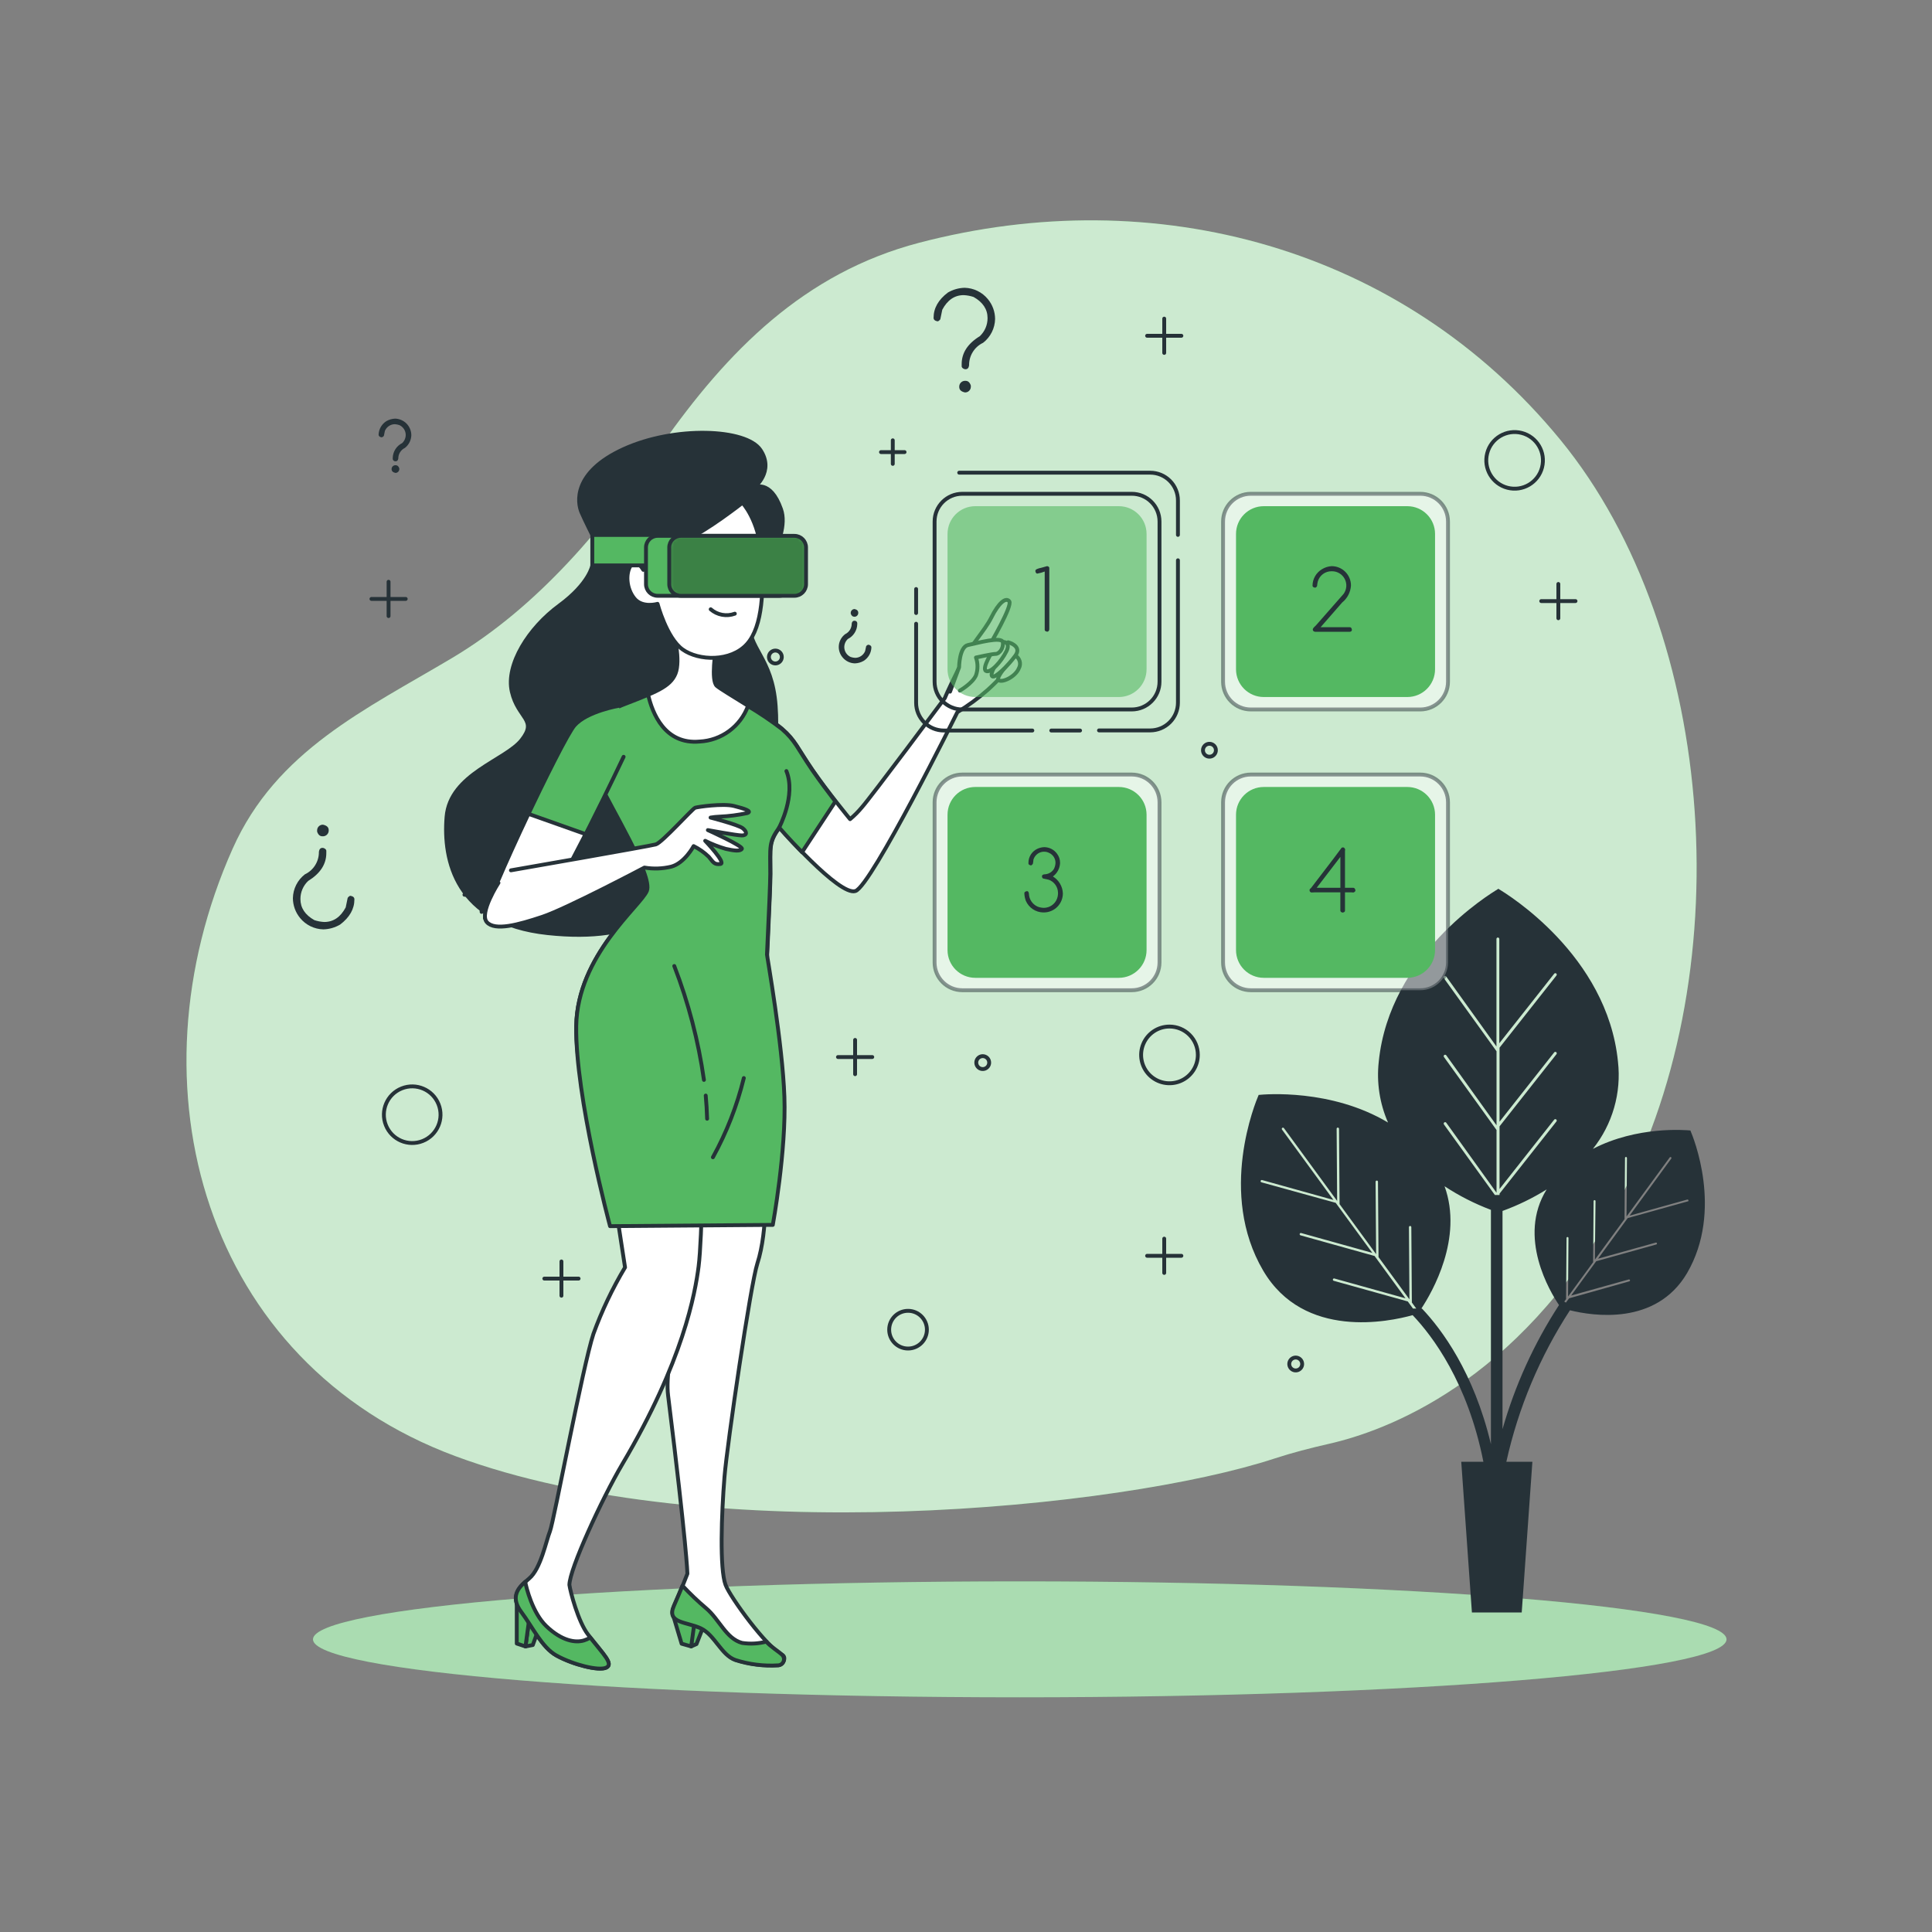 <svg width="500" height="500" viewBox="0 0 500 500" fill="none" xmlns="http://www.w3.org/2000/svg">
<rect x="0" y="0" width="500" height="500" fill="#808080" stroke="none"/>
<path d="M329.78 377.48C334.43 375.96 339.16 374.74 343.92 373.66C358.5 370.36 392.56 358.01 417.83 312.84C450.83 253.84 444.83 163.84 403.83 113.84C362.83 63.84 298.83 46.84 237.83 62.84C208.1 70.64 188.28 90.84 171.16 115.23C156.24 136.46 139.46 156.93 116.88 170.36C94.51 183.67 71.53 194.28 60.24 219.57C32.75 281.1 52.84 352.7 117.83 376.84C183.41 401.2 290.24 390.45 329.78 377.48Z" fill="#54B862"/>
<path opacity="0.7" d="M329.78 377.48C334.43 375.96 339.16 374.74 343.92 373.66C358.5 370.36 392.56 358.01 417.83 312.84C450.83 253.84 444.83 163.84 403.83 113.84C362.83 63.84 298.83 46.84 237.83 62.84C208.1 70.64 188.28 90.84 171.16 115.23C156.24 136.46 139.46 156.93 116.88 170.36C94.51 183.67 71.53 194.28 60.24 219.57C32.75 281.1 52.84 352.7 117.83 376.84C183.41 401.2 290.24 390.45 329.78 377.48Z" fill="white"/>
<path d="M263.91 439.26C364.928 439.26 446.82 432.544 446.82 424.26C446.82 415.976 364.928 409.26 263.91 409.26C162.892 409.26 81 415.976 81 424.26C81 432.544 162.892 439.26 263.91 439.26Z" fill="#54B862"/>
<path opacity="0.5" d="M263.91 439.26C364.928 439.26 446.82 432.544 446.82 424.26C446.82 415.976 364.928 409.26 263.91 409.26C162.892 409.26 81 415.976 81 424.26C81 432.544 162.892 439.26 263.91 439.26Z" fill="white"/>
<path d="M437.49 292.62V292.57C436.27 292.45 423.71 291.37 412.24 297.33C414.75 294.18 416.615 290.566 417.729 286.695C418.842 282.825 419.183 278.772 418.73 274.77C415.97 247.1 389.85 231.26 387.84 230.07V230H387.78H387.71V230.07C385.71 231.26 359.59 247.07 356.82 274.77C356.225 280.136 357.053 285.565 359.22 290.51C344.51 281.72 327.36 283.2 325.78 283.36H325.72V283.41C324.95 285.2 315.13 308.79 326.92 328.85C337.47 346.78 359.58 342.04 365.59 340.36C370.64 345.66 379.83 357.72 383.9 378.31H378.17L380.93 417.31H393.82L396.58 378.31H389.84C392.931 364.359 398.506 351.077 406.3 339.1C412.3 340.59 428.59 343.1 436.61 329.48C446.08 313.22 438.12 294.07 437.49 292.62ZM387.32 292.47L373.69 273.55C373.662 273.51 373.642 273.465 373.631 273.417C373.62 273.369 373.619 273.32 373.627 273.271C373.636 273.223 373.653 273.177 373.68 273.135C373.706 273.094 373.74 273.058 373.78 273.03C373.82 273.002 373.865 272.982 373.913 272.971C373.961 272.96 374.01 272.959 374.059 272.967C374.107 272.976 374.153 272.993 374.194 273.02C374.236 273.046 374.272 273.08 374.3 273.12L387.3 291.23V272.07L373.67 253.15C373.615 253.069 373.593 252.969 373.61 252.872C373.627 252.775 373.681 252.688 373.76 252.63C373.8 252.601 373.845 252.581 373.893 252.57C373.941 252.559 373.99 252.558 374.039 252.566C374.087 252.574 374.133 252.592 374.175 252.619C374.216 252.645 374.252 252.68 374.28 252.72L387.28 270.83V243C387.28 242.902 387.319 242.808 387.388 242.738C387.458 242.669 387.552 242.63 387.65 242.63C387.747 242.633 387.84 242.672 387.909 242.741C387.978 242.81 388.017 242.903 388.02 243V270L402.22 252C402.281 251.922 402.371 251.871 402.469 251.859C402.567 251.847 402.667 251.874 402.745 251.935C402.823 251.996 402.874 252.086 402.886 252.184C402.898 252.282 402.871 252.382 402.81 252.46L388.08 271.14V290.3L402.22 272.36C402.25 272.321 402.288 272.289 402.33 272.265C402.373 272.24 402.42 272.225 402.469 272.219C402.518 272.213 402.567 272.216 402.615 272.229C402.662 272.243 402.706 272.265 402.745 272.295C402.784 272.325 402.816 272.363 402.84 272.405C402.865 272.448 402.88 272.495 402.886 272.544C402.892 272.593 402.889 272.642 402.876 272.69C402.862 272.737 402.84 272.781 402.81 272.82L388.08 291.5V307.71L402.22 289.77C402.25 289.732 402.288 289.7 402.33 289.676C402.373 289.653 402.419 289.638 402.468 289.632C402.516 289.627 402.565 289.631 402.611 289.644C402.658 289.657 402.702 289.68 402.74 289.71C402.816 289.771 402.866 289.859 402.879 289.956C402.892 290.053 402.867 290.151 402.81 290.23L388.08 308.91V309.26H386.87L373.69 291C373.635 290.919 373.613 290.819 373.63 290.722C373.647 290.625 373.701 290.538 373.78 290.48C373.82 290.451 373.865 290.431 373.913 290.42C373.961 290.409 374.01 290.408 374.059 290.416C374.107 290.424 374.153 290.442 374.195 290.469C374.236 290.495 374.272 290.53 374.3 290.57L387.3 308.68V292.48L387.32 292.47ZM365.68 338.65L364.33 336.81L345.17 331.47C345.09 331.449 345.023 331.397 344.981 331.326C344.94 331.254 344.929 331.17 344.95 331.09C344.971 331.01 345.023 330.943 345.094 330.901C345.166 330.86 345.25 330.849 345.33 330.87L363.74 336L355.74 325.05L336.57 319.7C336.531 319.69 336.494 319.672 336.462 319.647C336.43 319.622 336.403 319.59 336.384 319.555C336.364 319.519 336.352 319.48 336.348 319.44C336.344 319.4 336.348 319.359 336.36 319.32C336.383 319.242 336.436 319.177 336.507 319.137C336.578 319.098 336.662 319.088 336.74 319.11L355.15 324.24L345.68 311.29L326.52 306C326.475 305.996 326.432 305.982 326.393 305.959C326.354 305.936 326.321 305.905 326.295 305.868C326.269 305.831 326.252 305.788 326.244 305.744C326.237 305.699 326.239 305.654 326.251 305.61C326.263 305.567 326.284 305.526 326.313 305.492C326.342 305.457 326.378 305.43 326.419 305.411C326.46 305.391 326.504 305.382 326.549 305.381C326.594 305.381 326.639 305.391 326.68 305.41L345.09 310.54L331.78 292.33C331.732 292.262 331.713 292.178 331.726 292.096C331.739 292.014 331.783 291.94 331.85 291.89C331.916 291.843 331.999 291.824 332.079 291.837C332.16 291.85 332.232 291.894 332.28 291.96L346.05 310.8L345.92 292.13C345.919 292.09 345.925 292.05 345.94 292.012C345.954 291.975 345.976 291.94 346.004 291.911C346.032 291.882 346.066 291.859 346.103 291.844C346.14 291.828 346.18 291.82 346.22 291.82C346.262 291.819 346.303 291.826 346.342 291.841C346.38 291.856 346.416 291.878 346.446 291.907C346.476 291.936 346.499 291.971 346.515 292.009C346.532 292.047 346.54 292.088 346.54 292.13L346.68 311.63L356.14 324.57L356 305.84C356 305.758 356.033 305.679 356.091 305.621C356.149 305.563 356.228 305.53 356.31 305.53C356.35 305.529 356.39 305.535 356.428 305.55C356.465 305.564 356.5 305.586 356.529 305.614C356.558 305.642 356.581 305.676 356.596 305.713C356.612 305.75 356.62 305.79 356.62 305.83L356.76 325.33L364.76 336.27L364.63 317.59C364.63 317.508 364.663 317.429 364.721 317.371C364.779 317.313 364.858 317.28 364.94 317.28C365.022 317.28 365.101 317.313 365.159 317.371C365.217 317.429 365.25 317.508 365.25 317.59L365.39 337.09L366.53 338.66L365.68 338.65ZM367.85 338.65C370.65 334.4 378.72 320.43 373.85 307C377.613 309.473 381.637 311.522 385.85 313.11V373.74C381.43 355.16 373.09 344 368 338.65H367.85ZM388.85 370V313.39C392.845 311.939 396.676 310.072 400.28 307.82C392.59 320.15 401.2 334.39 403.47 337.75C396.995 347.705 392.053 358.576 388.81 370H388.85ZM436.8 310.91L421.25 315.24L413.57 325.75L428.51 321.59C428.574 321.571 428.642 321.579 428.7 321.611C428.758 321.643 428.801 321.696 428.82 321.76C428.835 321.825 428.825 321.893 428.792 321.951C428.758 322.009 428.704 322.051 428.64 322.07L413.09 326.41L406.6 335.29L421.53 331.12C421.595 331.104 421.663 331.115 421.721 331.148C421.779 331.182 421.821 331.236 421.84 331.3C421.849 331.332 421.852 331.365 421.848 331.397C421.845 331.43 421.835 331.461 421.819 331.49C421.803 331.519 421.782 331.544 421.756 331.565C421.731 331.585 421.701 331.601 421.67 331.61L406.08 336L405.26 337.11C405.11 337.03 404.97 336.94 404.83 336.85L405.3 336.21L405.42 320.39C405.42 320.324 405.446 320.26 405.493 320.213C405.54 320.166 405.604 320.14 405.67 320.14C405.736 320.14 405.8 320.166 405.847 320.213C405.894 320.26 405.92 320.324 405.92 320.39L405.81 335.54L412.3 326.66L412.42 310.84C412.42 310.774 412.446 310.71 412.493 310.663C412.54 310.616 412.604 310.59 412.67 310.59C412.736 310.59 412.8 310.616 412.847 310.663C412.894 310.71 412.92 310.774 412.92 310.84L412.75 326L420.43 315.5L420.55 299.67C420.55 299.604 420.576 299.54 420.623 299.493C420.67 299.446 420.734 299.42 420.8 299.42C420.867 299.423 420.931 299.451 420.977 299.5C421.024 299.548 421.05 299.613 421.05 299.68L420.94 314.83L432.12 299.54C432.14 299.514 432.164 299.492 432.193 299.475C432.221 299.458 432.252 299.447 432.285 299.443C432.317 299.438 432.35 299.44 432.382 299.448C432.414 299.456 432.444 299.47 432.47 299.49C432.496 299.51 432.518 299.534 432.535 299.563C432.552 299.591 432.563 299.622 432.567 299.655C432.572 299.687 432.57 299.72 432.562 299.752C432.554 299.784 432.54 299.814 432.52 299.84L421.72 314.62L436.66 310.45C436.725 310.433 436.794 310.442 436.852 310.476C436.91 310.51 436.953 310.565 436.97 310.63C436.987 310.695 436.978 310.764 436.944 310.822C436.91 310.88 436.855 310.923 436.79 310.94L436.8 310.91Z" fill="#263238"/>
<path d="M124.64 227.13V236" stroke="#263238" stroke-linecap="round" stroke-linejoin="round"/>
<path d="M129.07 231.56H120.2" stroke="#263238" stroke-linecap="round" stroke-linejoin="round"/>
<path d="M403.3 151.13V160" stroke="#263238" stroke-linecap="round" stroke-linejoin="round"/>
<path d="M407.74 155.56H398.87" stroke="#263238" stroke-linecap="round" stroke-linejoin="round"/>
<path d="M221.3 269.13V278" stroke="#263238" stroke-linecap="round" stroke-linejoin="round"/>
<path d="M225.74 273.56H216.87" stroke="#263238" stroke-linecap="round" stroke-linejoin="round"/>
<path d="M301.3 82.46V91.33" stroke="#263238" stroke-linecap="round" stroke-linejoin="round"/>
<path d="M305.74 86.9H296.87" stroke="#263238" stroke-linecap="round" stroke-linejoin="round"/>
<path d="M301.3 320.56V329.43" stroke="#263238" stroke-linecap="round" stroke-linejoin="round"/>
<path d="M305.74 325H296.87" stroke="#263238" stroke-linecap="round" stroke-linejoin="round"/>
<path d="M231.05 113.95V120.05" stroke="#263238" stroke-linecap="round" stroke-linejoin="round"/>
<path d="M234.1 117H228" stroke="#263238" stroke-linecap="round" stroke-linejoin="round"/>
<path d="M100.56 150.56V159.44" stroke="#263238" stroke-linecap="round" stroke-linejoin="round"/>
<path d="M105 155H96.13" stroke="#263238" stroke-linecap="round" stroke-linejoin="round"/>
<path d="M145.3 326.46V335.33" stroke="#263238" stroke-linecap="round" stroke-linejoin="round"/>
<path d="M149.74 330.9H140.87" stroke="#263238" stroke-linecap="round" stroke-linejoin="round"/>
<path d="M399.077 120.973C400.088 117.053 397.73 113.055 393.81 112.045C389.89 111.034 385.892 113.392 384.882 117.312C383.871 121.232 386.229 125.229 390.149 126.24C394.069 127.251 398.066 124.893 399.077 120.973Z" stroke="#263238" stroke-linecap="round" stroke-linejoin="round"/>
<path d="M310 273C310.002 274.453 309.573 275.873 308.767 277.082C307.961 278.29 306.815 279.233 305.474 279.789C304.132 280.346 302.655 280.492 301.231 280.209C299.806 279.927 298.497 279.227 297.47 278.2C296.443 277.173 295.744 275.864 295.461 274.439C295.178 273.015 295.324 271.538 295.881 270.196C296.438 268.855 297.38 267.709 298.588 266.903C299.797 266.097 301.218 265.668 302.67 265.67C304.614 265.67 306.479 266.442 307.853 267.817C309.228 269.192 310 271.056 310 273Z" stroke="#263238" stroke-linecap="round" stroke-linejoin="round"/>
<path d="M109.394 295.293C113.155 293.793 114.987 289.529 113.486 285.769C111.986 282.009 107.722 280.177 103.962 281.677C100.202 283.177 98.37 287.441 99.87 291.201C101.37 294.961 105.634 296.793 109.394 295.293Z" stroke="#263238" stroke-linecap="round" stroke-linejoin="round"/>
<path d="M235 349C237.695 349 239.88 346.815 239.88 344.12C239.88 341.425 237.695 339.24 235 339.24C232.305 339.24 230.12 341.425 230.12 344.12C230.12 346.815 232.305 349 235 349Z" stroke="#263238" stroke-linecap="round" stroke-linejoin="round"/>
<path d="M314.67 194.16C314.67 194.49 314.572 194.813 314.389 195.088C314.205 195.362 313.944 195.576 313.639 195.703C313.334 195.829 312.998 195.862 312.674 195.798C312.35 195.733 312.053 195.574 311.819 195.341C311.586 195.107 311.427 194.81 311.362 194.486C311.298 194.162 311.331 193.826 311.457 193.521C311.584 193.216 311.798 192.955 312.072 192.771C312.347 192.588 312.67 192.49 313 192.49C313.22 192.489 313.438 192.531 313.641 192.614C313.844 192.698 314.029 192.821 314.184 192.976C314.339 193.131 314.462 193.316 314.546 193.519C314.629 193.723 314.671 193.94 314.67 194.16Z" stroke="#263238" stroke-linecap="round" stroke-linejoin="round"/>
<path d="M202.33 170.16C202.297 170.579 202.108 170.971 201.799 171.257C201.491 171.542 201.086 171.701 200.665 171.701C200.244 171.701 199.839 171.542 199.531 171.257C199.222 170.971 199.033 170.579 199 170.16C198.982 169.93 199.012 169.7 199.088 169.482C199.163 169.265 199.283 169.065 199.439 168.897C199.596 168.728 199.785 168.593 199.996 168.501C200.207 168.408 200.435 168.361 200.665 168.361C200.895 168.361 201.123 168.408 201.334 168.501C201.545 168.593 201.734 168.728 201.891 168.897C202.047 169.065 202.167 169.265 202.242 169.482C202.318 169.7 202.348 169.93 202.33 170.16Z" stroke="#263238" stroke-linecap="round" stroke-linejoin="round"/>
<path d="M256 275C256 275.33 255.902 275.653 255.719 275.928C255.535 276.202 255.274 276.416 254.969 276.543C254.664 276.669 254.328 276.702 254.004 276.638C253.68 276.573 253.383 276.414 253.149 276.181C252.916 275.947 252.757 275.65 252.692 275.326C252.628 275.002 252.661 274.666 252.787 274.361C252.914 274.056 253.128 273.795 253.402 273.611C253.677 273.428 254 273.33 254.33 273.33C254.549 273.33 254.767 273.373 254.969 273.457C255.172 273.541 255.356 273.664 255.511 273.819C255.666 273.974 255.789 274.158 255.873 274.361C255.957 274.564 256 274.781 256 275Z" stroke="#263238" stroke-linecap="round" stroke-linejoin="round"/>
<path d="M337 353C337 353.33 336.902 353.653 336.719 353.928C336.535 354.202 336.274 354.416 335.969 354.543C335.664 354.669 335.328 354.702 335.004 354.638C334.68 354.573 334.383 354.414 334.149 354.181C333.916 353.947 333.757 353.65 333.692 353.326C333.628 353.002 333.661 352.666 333.787 352.361C333.914 352.056 334.128 351.795 334.402 351.611C334.677 351.428 335 351.33 335.33 351.33C335.773 351.33 336.198 351.506 336.511 351.819C336.824 352.132 337 352.557 337 353Z" stroke="#263238" stroke-linecap="round" stroke-linejoin="round"/>
<path d="M249.65 74.48C250.801 74.506 251.934 74.781 252.969 75.284C254.005 75.788 254.919 76.51 255.65 77.4C256.856 78.846 257.521 80.667 257.53 82.55C257.505 83.743 257.214 84.915 256.678 85.981C256.142 87.047 255.374 87.979 254.43 88.71C253.326 89.232 252.396 90.061 251.752 91.099C251.108 92.137 250.777 93.339 250.8 94.56C250.7 95.24 250.39 95.56 249.88 95.56C249.37 95.56 248.88 95.17 248.88 94.8V94.22C248.88 91.33 250.44 88.93 253.58 87C254.215 86.397 254.72 85.671 255.064 84.867C255.408 84.062 255.583 83.195 255.58 82.32C255.58 80.04 254.37 78.22 251.97 76.86C251.143 76.583 250.281 76.421 249.41 76.38C247.05 76.38 245.2 77.64 243.86 80.16L243.35 82.64C243.08 82.99 242.83 83.16 242.61 83.16C241.91 83.02 241.61 82.71 241.61 82.25C241.61 79.75 242.843 77.57 245.31 75.71C246.629 74.938 248.122 74.515 249.65 74.48ZM249.65 98.56H249.9C250.53 98.56 250.98 98.96 251.25 99.77V100.16C251.232 100.546 251.062 100.91 250.778 101.172C250.493 101.434 250.117 101.574 249.73 101.56C248.73 101.35 248.25 100.88 248.25 100.14C248.228 99.749 248.36 99.364 248.618 99.069C248.876 98.773 249.239 98.591 249.63 98.56H249.65Z" fill="#263238"/>
<path d="M83.67 240.52C82.518 240.493 81.385 240.217 80.35 239.711C79.314 239.205 78.4 238.482 77.67 237.59C76.471 236.141 75.81 234.321 75.8 232.44C75.825 231.247 76.116 230.075 76.652 229.009C77.189 227.943 77.957 227.011 78.9 226.28C80.005 225.759 80.936 224.93 81.58 223.892C82.224 222.854 82.554 221.651 82.53 220.43C82.63 219.75 82.94 219.43 83.45 219.43C83.96 219.43 84.45 219.82 84.45 220.19V220.77C84.45 223.66 82.88 226.06 79.75 227.99C79.115 228.593 78.61 229.319 78.266 230.123C77.923 230.928 77.747 231.795 77.75 232.67C77.75 234.957 78.953 236.777 81.36 238.13C82.187 238.407 83.049 238.569 83.92 238.61C86.28 238.61 88.13 237.35 89.47 234.83L89.98 232.36C90.25 232 90.5 231.83 90.72 231.83C91.42 231.97 91.72 232.28 91.72 232.75C91.72 235.237 90.487 237.413 88.02 239.28C86.699 240.057 85.202 240.484 83.67 240.52ZM83.67 216.43H83.42C82.79 216.43 82.34 216.03 82.07 215.22V214.83C82.088 214.444 82.258 214.08 82.543 213.818C82.827 213.556 83.203 213.416 83.59 213.43C84.59 213.64 85.07 214.11 85.07 214.85C85.092 215.241 84.96 215.626 84.702 215.921C84.444 216.217 84.081 216.399 83.69 216.43H83.67Z" fill="#263238"/>
<path d="M102.27 108.34C103.387 108.374 104.447 108.84 105.227 109.64C106.007 110.441 106.445 111.513 106.45 112.63C106.434 113.267 106.276 113.892 105.989 114.461C105.702 115.03 105.293 115.528 104.79 115.92C104.273 116.166 103.838 116.555 103.535 117.04C103.232 117.526 103.074 118.088 103.08 118.66C103.01 119.15 102.76 119.39 102.35 119.39C101.94 119.39 101.64 119.08 101.64 118.77V118.48C101.666 117.684 101.906 116.91 102.336 116.239C102.765 115.568 103.368 115.026 104.08 114.67C104.374 114.395 104.608 114.062 104.766 113.692C104.925 113.322 105.004 112.923 105 112.52C104.991 111.987 104.83 111.468 104.536 111.023C104.242 110.578 103.827 110.227 103.34 110.01C102.959 109.879 102.562 109.802 102.16 109.78C101.612 109.789 101.078 109.959 100.625 110.268C100.172 110.578 99.819 111.013 99.61 111.52L99.35 112.78C99.283 112.891 99.191 112.984 99.082 113.054C98.973 113.123 98.849 113.166 98.72 113.18C98.23 113.08 97.98 112.84 97.98 112.48C98.007 111.781 98.203 111.1 98.551 110.494C98.9 109.887 99.39 109.375 99.98 109C100.676 108.593 101.464 108.366 102.27 108.34ZM102.27 120.4H102.43C102.85 120.4 103.16 120.67 103.34 121.21V121.46C103.322 121.713 103.209 121.95 103.024 122.122C102.838 122.295 102.594 122.391 102.34 122.39C101.7 122.25 101.34 121.94 101.34 121.39C101.341 121.144 101.432 120.908 101.596 120.725C101.761 120.543 101.986 120.427 102.23 120.4H102.27Z" fill="#263238"/>
<path d="M221.24 171.68C220.627 171.666 220.025 171.519 219.474 171.25C218.923 170.981 218.437 170.595 218.05 170.12C217.686 169.688 217.413 169.187 217.249 168.646C217.085 168.106 217.033 167.537 217.096 166.976C217.158 166.415 217.335 165.872 217.614 165.381C217.893 164.89 218.27 164.461 218.72 164.12C219.236 163.872 219.671 163.481 219.972 162.994C220.273 162.506 220.429 161.943 220.42 161.37C220.5 160.88 220.74 160.64 221.16 160.64C221.58 160.64 221.86 160.95 221.86 161.27V161.56C221.835 162.356 221.596 163.131 221.166 163.802C220.736 164.473 220.133 165.015 219.42 165.37C219.127 165.646 218.894 165.979 218.735 166.349C218.577 166.719 218.497 167.118 218.5 167.52C218.513 168.052 218.675 168.57 218.969 169.014C219.262 169.458 219.675 169.81 220.16 170.03C220.541 170.158 220.938 170.232 221.34 170.25C221.889 170.241 222.422 170.071 222.875 169.762C223.329 169.452 223.681 169.017 223.89 168.51L224.16 167.25C224.224 167.139 224.314 167.045 224.422 166.975C224.53 166.906 224.652 166.863 224.78 166.85C225.27 166.96 225.52 167.19 225.52 167.55C225.496 168.249 225.301 168.932 224.952 169.538C224.604 170.145 224.112 170.657 223.52 171.03C222.826 171.432 222.042 171.655 221.24 171.68ZM221.24 159.61H221.09C220.66 159.61 220.35 159.34 220.17 158.8V158.55C220.188 158.297 220.301 158.06 220.487 157.888C220.672 157.715 220.917 157.619 221.17 157.62C221.8 157.76 222.12 158.08 222.12 158.62C222.12 158.859 222.035 159.091 221.879 159.273C221.723 159.454 221.507 159.574 221.27 159.61H221.24Z" fill="#263238"/>
<path d="M195.18 126.18C195.18 126.18 200.51 122.02 196.8 116.46C193.09 110.9 174.59 110.21 161.39 116.23C148.19 122.25 149.39 130.12 150.52 132.66C151.65 135.2 153.29 138.45 153.29 138.45V146.32C153.29 146.32 152.6 150.95 144.73 156.73C136.86 162.51 130.84 172 132.46 179C134.08 186 139.18 186.18 135.01 191.5C130.84 196.82 116.49 200.29 115.57 211.4C114.65 222.51 117.88 238.95 141.72 241.49C165.56 244.03 175.28 235.71 187.08 221.12C198.88 206.53 201.66 195.43 200.74 182.7C199.82 169.97 193.56 168.12 193.8 160.25C194.04 152.38 204.9 139.66 202.13 131.79C199.36 123.92 195.18 126.18 195.18 126.18Z" fill="#263238" stroke="#263238" stroke-linecap="round" stroke-linejoin="round"/>
<path d="M174.35 163.68C174.35 163.68 176.21 170.85 174.82 174.32C173.43 177.79 169.49 179.18 161.16 182.42C152.83 185.66 151.44 194.42 154.68 201.63C157.92 208.84 169.03 226.63 167.41 230.56C165.79 234.49 149.41 247.23 149.13 265.51C148.85 283.79 159.13 308.33 159.13 308.33H195.47C195.47 308.33 199.4 233.33 199.4 226.17C199.4 219.01 198.94 218.07 201.71 214.17C201.71 214.17 217.22 231.99 221.39 230.6C225.56 229.21 247.77 184.31 247.77 184.31C250.558 182.618 253.191 180.684 255.64 178.53C258.88 175.53 260.73 173.9 259.81 170.66C259.594 169.76 259.133 168.938 258.478 168.285C257.824 167.632 257 167.173 256.1 166.96C256.1 166.96 262.1 156.77 261.2 155.62C260.3 154.47 258.42 156.08 256.57 159.78C254.72 163.48 251.24 166.73 248.23 172.78C245.22 178.83 244.53 180.65 244.53 180.65C244.53 180.65 225.27 206.49 223 209C222.092 210.088 221.088 211.092 220 212C220 212 214.21 205 210.28 199.27C206.35 193.54 205.88 191.63 202.41 188.62C198.94 185.61 187.13 178.9 185.51 177.51C183.89 176.12 185.28 167.79 185.28 167.79L174.35 163.68Z" fill="white" stroke="#263238" stroke-linecap="round" stroke-linejoin="round"/>
<path d="M262.77 169.69C263.318 170.001 263.722 170.515 263.894 171.122C264.066 171.728 263.993 172.377 263.69 172.93C262.77 175.25 259.06 176.87 258.37 175.93C257.68 174.99 262.77 169.69 262.77 169.69Z" fill="white" stroke="#263238" stroke-linecap="round" stroke-linejoin="round"/>
<path d="M260.91 166.22C260.91 166.22 264.62 167.15 262.77 169.69C260.92 172.23 257.44 175.69 256.77 175.02C256.1 174.35 257.93 171.78 258.16 170.85C258.956 169.238 259.875 167.69 260.91 166.22Z" fill="white" stroke="#263238" stroke-linecap="round" stroke-linejoin="round"/>
<path d="M257 168.31C257 168.31 254 172.93 255.15 173.63C256.3 174.33 259.08 171.31 260.47 168.54C261.86 165.77 258.83 165.07 257 168.31Z" fill="white" stroke="#263238" stroke-linecap="round" stroke-linejoin="round"/>
<path d="M248.42 178.72C248.42 178.72 251.66 176.87 252.58 174.79C253.105 173.291 253.105 171.659 252.58 170.16C252.58 170.16 256.75 169.23 257.67 169.23C258.59 169.23 259.76 167.84 259.53 166.23C259.3 164.62 252.81 166.46 250.53 166.93C248.25 167.4 248.21 172.71 248.21 172.71L245.87 179" fill="white"/>
<path d="M248.42 178.72C248.42 178.72 251.66 176.87 252.58 174.79C253.105 173.291 253.105 171.659 252.58 170.16C252.58 170.16 256.75 169.23 257.67 169.23C258.59 169.23 259.76 167.84 259.53 166.23C259.3 164.62 252.81 166.46 250.53 166.93C248.25 167.4 248.21 172.71 248.21 172.71L245.87 179" stroke="#263238" stroke-linecap="round" stroke-linejoin="round"/>
<path d="M198 305C198 305 198.86 318.23 196 327C194.27 332.29 188.19 373.71 187.5 382.2C186.71 391.88 186.23 406 187.77 410.15C188.95 413.33 198.47 426.41 202.4 428.25C203.59 428.81 202.79 430.79 201.48 430.95C197.726 431.188 193.961 430.72 190.38 429.57C186.75 428.29 185.08 423.09 181.46 421.38C177.84 419.67 172.46 420.1 174.46 415.58C176.46 411.06 177.9 407.27 177.9 407.27C177.9 407.27 177.76 400.27 172.9 361.13C171.72 351.71 178.57 331 178.57 326C178.57 321 175.57 305.5 175.57 305.5L198 305Z" fill="white" stroke="#263238" stroke-linecap="round" stroke-linejoin="round"/>
<path d="M178.88 426.09L180.25 425.48L181.88 421.33L179.24 420.7L178.88 426.09Z" fill="#54B862" stroke="#263238" stroke-linecap="round" stroke-linejoin="round"/>
<path d="M174.26 418.21L176.4 425.39L178.88 426.09L179.66 420.4L174.26 418.21Z" fill="#54B862" stroke="#263238" stroke-linecap="round" stroke-linejoin="round"/>
<path d="M202.4 428.25C201.64 427.5 199.25 426.01 198.31 424.85C196.275 425.391 194.151 425.506 192.07 425.19C187.91 424.11 186.18 419.09 182.72 416.19C180.609 414.407 178.605 412.501 176.72 410.48L176.6 410.43C176.02 411.85 175.26 413.65 174.39 415.62C172.39 420.14 177.8 419.7 181.39 421.42C184.98 423.14 186.68 428.33 190.31 429.61C193.891 430.76 197.656 431.228 201.41 430.99C201.718 430.97 202.014 430.86 202.261 430.674C202.508 430.488 202.696 430.234 202.801 429.944C202.906 429.653 202.924 429.338 202.853 429.037C202.782 428.736 202.624 428.463 202.4 428.25Z" fill="#54B862" stroke="#263238" stroke-linecap="round" stroke-linejoin="round"/>
<path d="M182 294.75C182 294.75 181.75 320.39 180.8 327.75C179.91 334.63 176.86 352.22 161.05 378.93C155.75 387.93 147.36 406.17 147.36 410.17C147.57 411.8 149.63 419.72 152.17 423C156.07 428.05 158.83 430.61 156.93 431.56C155.03 432.51 148.29 430.8 144.01 428.43C140.28 426.35 137.8 421 134.95 417.2C132.1 413.4 133.95 411.01 136.95 408.51C139.95 406.01 141.33 398.79 142.33 396.29C143.33 393.79 150.83 353.48 153.58 345.2C155.751 339.219 158.49 333.459 161.76 328L156.76 295.5L182 294.75Z" fill="white" stroke="#263238" stroke-linecap="round" stroke-linejoin="round"/>
<path d="M136 426.1L137.89 425.73L139.39 421.58L136.88 419.57L136 426.1Z" fill="#54B862" stroke="#263238" stroke-linecap="round" stroke-linejoin="round"/>
<path d="M133.74 413.41V425.35L136 426.1L136.88 419.57L133.74 413.41Z" fill="#54B862" stroke="#263238" stroke-linecap="round" stroke-linejoin="round"/>
<path d="M151.13 424.54C148.95 425.21 145.42 424.7 141.38 420.84C137.82 417.43 136.18 410.84 135.93 409.38C133.44 411.49 132.41 413.85 134.93 417.21C137.78 421.01 140.26 426.36 143.99 428.44C148.27 430.81 154.99 432.52 156.91 431.57C158.83 430.62 156.2 428.17 152.76 423.8C152.251 424.115 151.703 424.364 151.13 424.54Z" fill="#54B862" stroke="#263238" stroke-linecap="round" stroke-linejoin="round"/>
<path d="M210.23 199.32C206.29 193.53 205.83 191.68 202.36 188.67C199.55 186.518 196.615 184.535 193.57 182.73C192.614 185.316 190.92 187.564 188.698 189.196C186.476 190.828 183.823 191.772 181.07 191.91C172.07 192.73 168.84 184.62 167.74 179.81C165.94 180.58 163.74 181.41 161.16 182.42C152.83 185.66 151.44 194.42 154.68 201.63C157.92 208.84 169.03 226.63 167.41 230.56C165.79 234.49 149.41 247.23 149.13 265.51C148.85 283.79 157.88 317.33 157.88 317.33L200 317C200 317 203.51 297.83 203 283.83C202.51 270.07 198.54 247.68 198.49 247.03C198.99 236.55 199.34 228.32 199.34 226.17C199.34 218.99 198.88 218.07 201.65 214.17C201.65 214.17 204.23 217.17 207.57 220.55L216.19 207.43C214.33 205 212.08 202 210.23 199.32Z" fill="#54B862" stroke="#263238" stroke-linecap="round" stroke-linejoin="round"/>
<path d="M201.66 214.13C201.66 214.13 206.06 205.8 203.52 199.55" stroke="#263238" stroke-linecap="round" stroke-linejoin="round"/>
<path d="M182.64 283.53C182.82 285.53 182.95 287.53 183 289.53" stroke="#263238" stroke-linecap="round" stroke-linejoin="round"/>
<path d="M174.5 250C178.168 259.504 180.745 269.394 182.18 279.48" stroke="#263238" stroke-linecap="round" stroke-linejoin="round"/>
<path d="M192.5 279C190.745 286.155 188.056 293.048 184.5 299.5" stroke="#263238" stroke-linecap="round" stroke-linejoin="round"/>
<path d="M160.24 182.65C160.24 182.65 151.9 184.04 148.66 187.75C145.42 191.46 124.83 235 125.52 237.51C126.21 240.02 136.4 238.9 140.8 234.51C145.2 230.12 161.39 195.86 161.39 195.86" fill="#54B862"/>
<path d="M160.24 182.65C160.24 182.65 151.9 184.04 148.66 187.75C145.42 191.46 124.83 235 125.52 237.51C126.21 240.02 136.4 238.9 140.8 234.51C145.2 230.12 161.39 195.86 161.39 195.86" stroke="#263238" stroke-linecap="round" stroke-linejoin="round"/>
<path d="M151.55 215.87L136.76 210.63C130.87 223.07 125.15 236.15 125.52 237.51C126.21 240.05 136.4 238.9 140.8 234.51C142.81 232.49 147.28 224.23 151.55 215.87Z" fill="white" stroke="#263238" stroke-linecap="round" stroke-linejoin="round"/>
<path d="M132.23 225.24C132.23 225.24 168.11 218.99 169.73 218.53C171.35 218.07 179.21 209.27 179.91 209.04C180.61 208.81 187.08 207.88 189.91 208.58C192.74 209.28 194.77 209.97 193.38 210.43C191.019 210.933 188.621 211.241 186.21 211.35C185.432 211.378 184.657 211.458 183.89 211.59C183.89 211.59 191.07 213.44 192.23 214.36C193.39 215.28 193.38 216.21 191.99 216.21C190.6 216.21 183.2 214.83 183.2 214.83C183.2 214.83 192.46 218.99 191.99 219.69C191.52 220.39 189.91 220.15 187.83 219.69C185.993 219.159 184.208 218.459 182.5 217.6C182.5 217.6 188.06 223.39 186.44 223.6C184.82 223.81 184.59 223.14 183.44 221.75C182.283 220.624 180.957 219.686 179.51 218.97C179.51 218.97 177.19 223.37 173.72 224.29C171.447 224.84 169.086 224.922 166.78 224.53C166.78 224.53 146.64 235.17 140.39 237.26C134.14 239.35 128.07 241 126 238.66C123.93 236.32 129 228.48 129 228.48" fill="white"/>
<path d="M132.23 225.24C132.23 225.24 168.11 218.99 169.73 218.53C171.35 218.07 179.21 209.27 179.91 209.04C180.61 208.81 187.08 207.88 189.91 208.58C192.74 209.28 194.77 209.97 193.38 210.43C191.019 210.933 188.621 211.241 186.21 211.35C185.432 211.378 184.657 211.458 183.89 211.59C183.89 211.59 191.07 213.44 192.23 214.36C193.39 215.28 193.38 216.21 191.99 216.21C190.6 216.21 183.2 214.83 183.2 214.83C183.2 214.83 192.46 218.99 191.99 219.69C191.52 220.39 189.91 220.15 187.83 219.69C185.993 219.159 184.208 218.459 182.5 217.6C182.5 217.6 188.06 223.39 186.44 223.6C184.82 223.81 184.59 223.14 183.44 221.75C182.283 220.624 180.957 219.686 179.51 218.97C179.51 218.97 177.19 223.37 173.72 224.29C171.447 224.84 169.086 224.922 166.78 224.53C166.78 224.53 146.64 235.17 140.39 237.26C134.14 239.35 128.07 241 126 238.66C123.93 236.32 129 228.48 129 228.48" stroke="#263238" stroke-linecap="round" stroke-linejoin="round"/>
<path d="M166.49 147.48C166.49 147.48 164.63 144.24 163.25 146.32C161.87 148.4 162.09 152.32 164.17 154.88C166.25 157.44 170.17 156.27 170.17 156.27C170.17 156.27 172.48 165.07 176.65 168.07C180.82 171.07 189.15 171.31 193.31 166.69C197.47 162.07 197.71 152.1 197.02 143.31C196.33 134.52 192.16 130.12 192.16 130.12C192.16 130.12 182.43 137.75 177.57 139.61C174.421 140.773 171.165 141.624 167.85 142.15L166.49 147.48Z" fill="white" stroke="#263238" stroke-linecap="round" stroke-linejoin="round"/>
<path d="M190.17 158.82C189.124 159.209 187.991 159.309 186.893 159.108C185.795 158.908 184.771 158.414 183.93 157.68" stroke="#263238" stroke-linecap="round" stroke-linejoin="round"/>
<path d="M172.04 138.45H153.29V146.32H172.04V138.45Z" fill="#54B862" stroke="#263238" stroke-linecap="round" stroke-linejoin="round"/>
<path d="M201.67 138.68H170.18C168.523 138.68 167.18 140.023 167.18 141.68V151.19C167.18 152.847 168.523 154.19 170.18 154.19H201.67C203.327 154.19 204.67 152.847 204.67 151.19V141.68C204.67 140.023 203.327 138.68 201.67 138.68Z" fill="#54B862" stroke="#263238" stroke-linecap="round" stroke-linejoin="round"/>
<path d="M205.6 138.68H176.2C174.543 138.68 173.2 140.023 173.2 141.68V151.19C173.2 152.847 174.543 154.19 176.2 154.19H205.6C207.257 154.19 208.6 152.847 208.6 151.19V141.68C208.6 140.023 207.257 138.68 205.6 138.68Z" fill="#54B862"/>
<mask id="mask0_230_985" style="mask-type:luminance" maskUnits="userSpaceOnUse" x="173" y="138" width="36" height="17">
<path d="M205.6 138.68H176.2C174.543 138.68 173.2 140.023 173.2 141.68V151.19C173.2 152.847 174.543 154.19 176.2 154.19H205.6C207.257 154.19 208.6 152.847 208.6 151.19V141.68C208.6 140.023 207.257 138.68 205.6 138.68Z" fill="white"/>
</mask>
<g mask="url(#mask0_230_985)">
<path opacity="0.3" d="M205.6 138.68H176.2C174.543 138.68 173.2 140.023 173.2 141.68V151.19C173.2 152.847 174.543 154.19 176.2 154.19H205.6C207.257 154.19 208.6 152.847 208.6 151.19V141.68C208.6 140.023 207.257 138.68 205.6 138.68Z" fill="black"/>
</g>
<path d="M205.6 138.68H176.2C174.543 138.68 173.2 140.023 173.2 141.68V151.19C173.2 152.847 174.543 154.19 176.2 154.19H205.6C207.257 154.19 208.6 152.847 208.6 151.19V141.68C208.6 140.023 207.257 138.68 205.6 138.68Z" stroke="#263238" stroke-linecap="round" stroke-linejoin="round"/>
<path opacity="0.6" d="M289.55 131H252.4C248.435 131 245.22 134.215 245.22 138.18V173.21C245.22 177.175 248.435 180.39 252.4 180.39H289.55C293.515 180.39 296.73 177.175 296.73 173.21V138.18C296.73 134.215 293.515 131 289.55 131Z" fill="#54B862"/>
<path d="M237.09 158.65V152.44" stroke="#263238" stroke-linecap="round" stroke-linejoin="round"/>
<path d="M267.17 189.06H244.27C243.327 189.06 242.393 188.874 241.522 188.514C240.651 188.153 239.86 187.624 239.193 186.957C238.526 186.29 237.997 185.499 237.637 184.628C237.276 183.757 237.09 182.823 237.09 181.88V161.42" stroke="#263238" stroke-linecap="round" stroke-linejoin="round"/>
<path d="M279.52 189.06H272.07" stroke="#263238" stroke-linecap="round" stroke-linejoin="round"/>
<path d="M304.85 145V181.85C304.85 183.754 304.093 185.581 302.747 186.927C301.4 188.274 299.574 189.03 297.67 189.03H284.42" stroke="#263238" stroke-linecap="round" stroke-linejoin="round"/>
<path d="M248.24 122.33H297.67C299.574 122.33 301.401 123.086 302.747 124.433C304.094 125.78 304.85 127.606 304.85 129.51V138.43" stroke="#263238" stroke-linecap="round" stroke-linejoin="round"/>
<path d="M292.9 127.79H249.05C245.085 127.79 241.87 131.005 241.87 134.97V176.43C241.87 180.395 245.085 183.61 249.05 183.61H292.9C296.865 183.61 300.08 180.395 300.08 176.43V134.97C300.08 131.005 296.865 127.79 292.9 127.79Z" stroke="#263238" stroke-linecap="round" stroke-linejoin="round"/>
<path opacity="0.5" d="M367.56 127.79H323.71C319.745 127.79 316.53 131.005 316.53 134.97V176.43C316.53 180.395 319.745 183.61 323.71 183.61H367.56C371.525 183.61 374.74 180.395 374.74 176.43V134.97C374.74 131.005 371.525 127.79 367.56 127.79Z" fill="white" stroke="#263238" stroke-linecap="round" stroke-linejoin="round"/>
<path opacity="0.5" d="M292.9 200.45H249.05C245.085 200.45 241.87 203.665 241.87 207.63V249.09C241.87 253.055 245.085 256.27 249.05 256.27H292.9C296.865 256.27 300.08 253.055 300.08 249.09V207.63C300.08 203.665 296.865 200.45 292.9 200.45Z" fill="white" stroke="#263238" stroke-linecap="round" stroke-linejoin="round"/>
<path opacity="0.5" d="M367.56 200.45H323.71C319.745 200.45 316.53 203.665 316.53 207.63V249.09C316.53 253.055 319.745 256.27 323.71 256.27H367.56C371.525 256.27 374.74 253.055 374.74 249.09V207.63C374.74 203.665 371.525 200.45 367.56 200.45Z" fill="white" stroke="#263238" stroke-linecap="round" stroke-linejoin="round"/>
<path d="M364.21 131H327.06C323.095 131 319.88 134.215 319.88 138.18V173.21C319.88 177.175 323.095 180.39 327.06 180.39H364.21C368.175 180.39 371.39 177.175 371.39 173.21V138.18C371.39 134.215 368.175 131 364.21 131Z" fill="#54B862"/>
<path d="M289.55 203.67H252.4C248.435 203.67 245.22 206.885 245.22 210.85V245.88C245.22 249.845 248.435 253.06 252.4 253.06H289.55C293.515 253.06 296.73 249.845 296.73 245.88V210.85C296.73 206.885 293.515 203.67 289.55 203.67Z" fill="#54B862"/>
<path d="M364.21 203.67H327.06C323.095 203.67 319.88 206.885 319.88 210.85V245.88C319.88 249.845 323.095 253.06 327.06 253.06H364.21C368.175 253.06 371.39 249.845 371.39 245.88V210.85C371.39 206.885 368.175 203.67 364.21 203.67Z" fill="#54B862"/>
<path d="M271 146.51C271.38 146.59 271.56 146.75 271.56 147V162.88C271.493 163.28 271.303 163.48 270.99 163.48C270.58 163.4 270.37 163.24 270.37 163V147.91C269.747 148.155 269.1 148.336 268.44 148.45C268.22 148.45 268.06 148.26 267.96 147.88V147.68C267.96 147.39 268.51 147.13 269.59 146.91L271 146.51Z" fill="#263238"/>
<path d="M344.63 146.52C345.956 146.52 347.228 147.047 348.165 147.984C349.103 148.922 349.63 150.194 349.63 151.52C349.579 152.374 349.35 153.207 348.957 153.967C348.564 154.726 348.017 155.395 347.35 155.93L341.77 162.32H349.33C349.62 162.32 349.79 162.52 349.86 162.91C349.93 163.3 349.61 163.51 349.28 163.51H340.34C339.95 163.43 339.75 163.24 339.75 162.93V162.88C339.75 162.68 340.01 162.33 340.54 161.88L347.73 153.69C348.128 153.138 348.366 152.488 348.418 151.809C348.469 151.131 348.332 150.452 348.022 149.846C347.711 149.241 347.239 148.733 346.659 148.379C346.078 148.025 345.41 147.838 344.73 147.84H344.59C343.8 147.834 343.029 148.084 342.393 148.553C341.756 149.022 341.289 149.684 341.06 150.44C340.954 150.836 340.887 151.241 340.86 151.65C340.72 151.94 340.55 152.08 340.34 152.08H340.27C339.88 152.01 339.68 151.83 339.68 151.56C339.688 150.694 339.921 149.846 340.356 149.098C340.791 148.349 341.412 147.726 342.16 147.29C342.907 146.833 343.756 146.569 344.63 146.52Z" fill="#263238"/>
<path d="M270.28 219.24C270.925 219.25 271.558 219.411 272.129 219.709C272.7 220.008 273.194 220.436 273.57 220.96C274.072 221.622 274.342 222.43 274.34 223.26V223.44C274.299 224.106 274.112 224.755 273.792 225.341C273.473 225.927 273.028 226.435 272.49 226.83C273.246 227.288 273.877 227.925 274.328 228.686C274.778 229.447 275.033 230.307 275.07 231.19C275.075 232.496 274.562 233.75 273.644 234.678C272.725 235.606 271.476 236.132 270.17 236.14H270C269.039 236.126 268.103 235.836 267.304 235.304C266.504 234.772 265.874 234.02 265.49 233.14C265.248 232.5 265.116 231.824 265.1 231.14C265.1 230.88 265.33 230.71 265.78 230.62C266.05 230.62 266.22 230.83 266.28 231.25C266.294 231.973 266.516 232.677 266.918 233.278C267.321 233.878 267.887 234.351 268.55 234.64C269.058 234.835 269.596 234.94 270.14 234.95C270.879 234.948 271.601 234.723 272.209 234.304C272.818 233.884 273.285 233.29 273.55 232.6C273.704 232.204 273.792 231.785 273.81 231.36V231C273.79 230.274 273.554 229.569 273.132 228.978C272.71 228.387 272.121 227.935 271.44 227.68L269.96 227.36C269.874 227.306 269.802 227.233 269.75 227.146C269.698 227.059 269.667 226.961 269.66 226.86V226.81C269.66 226.43 269.97 226.25 270.6 226.25C271.035 226.199 271.453 226.052 271.823 225.818C272.194 225.584 272.507 225.271 272.74 224.9C272.997 224.408 273.141 223.865 273.16 223.31C273.165 222.77 273.014 222.24 272.725 221.784C272.435 221.328 272.021 220.966 271.53 220.74C271.152 220.544 270.736 220.435 270.311 220.42C269.886 220.405 269.463 220.485 269.073 220.653C268.682 220.821 268.334 221.074 268.054 221.394C267.773 221.713 267.567 222.091 267.45 222.5C267.428 222.871 267.374 223.239 267.29 223.6C267.07 223.85 266.91 223.97 266.81 223.97C266.38 223.87 266.16 223.71 266.16 223.49V223.26C266.166 222.517 266.379 221.791 266.774 221.162C267.17 220.533 267.733 220.027 268.4 219.7C268.986 219.414 269.628 219.257 270.28 219.24Z" fill="#263238"/>
<path d="M347.37 219.32H347.65C347.837 219.32 347.997 219.49 348.13 219.83L348.08 220.24V229.76H349.83H350.24C350.5 229.76 350.69 229.98 350.79 230.41C350.79 230.66 350.62 230.85 350.27 230.98L349.64 230.93H348.08V235.71C348.08 235.94 347.88 236.1 347.48 236.18C347.08 236.11 346.88 235.92 346.88 235.62V230.93H340.36L339.36 230.98C339.07 230.86 338.92 230.69 338.92 230.46V230.27C338.92 230.16 339.04 230 339.3 229.81C344.227 223.39 346.823 219.973 347.09 219.56C347.15 219.448 347.25 219.362 347.37 219.32ZM340.76 229.76H346.89V221.76L340.76 229.76Z" fill="#263238"/>
</svg>
